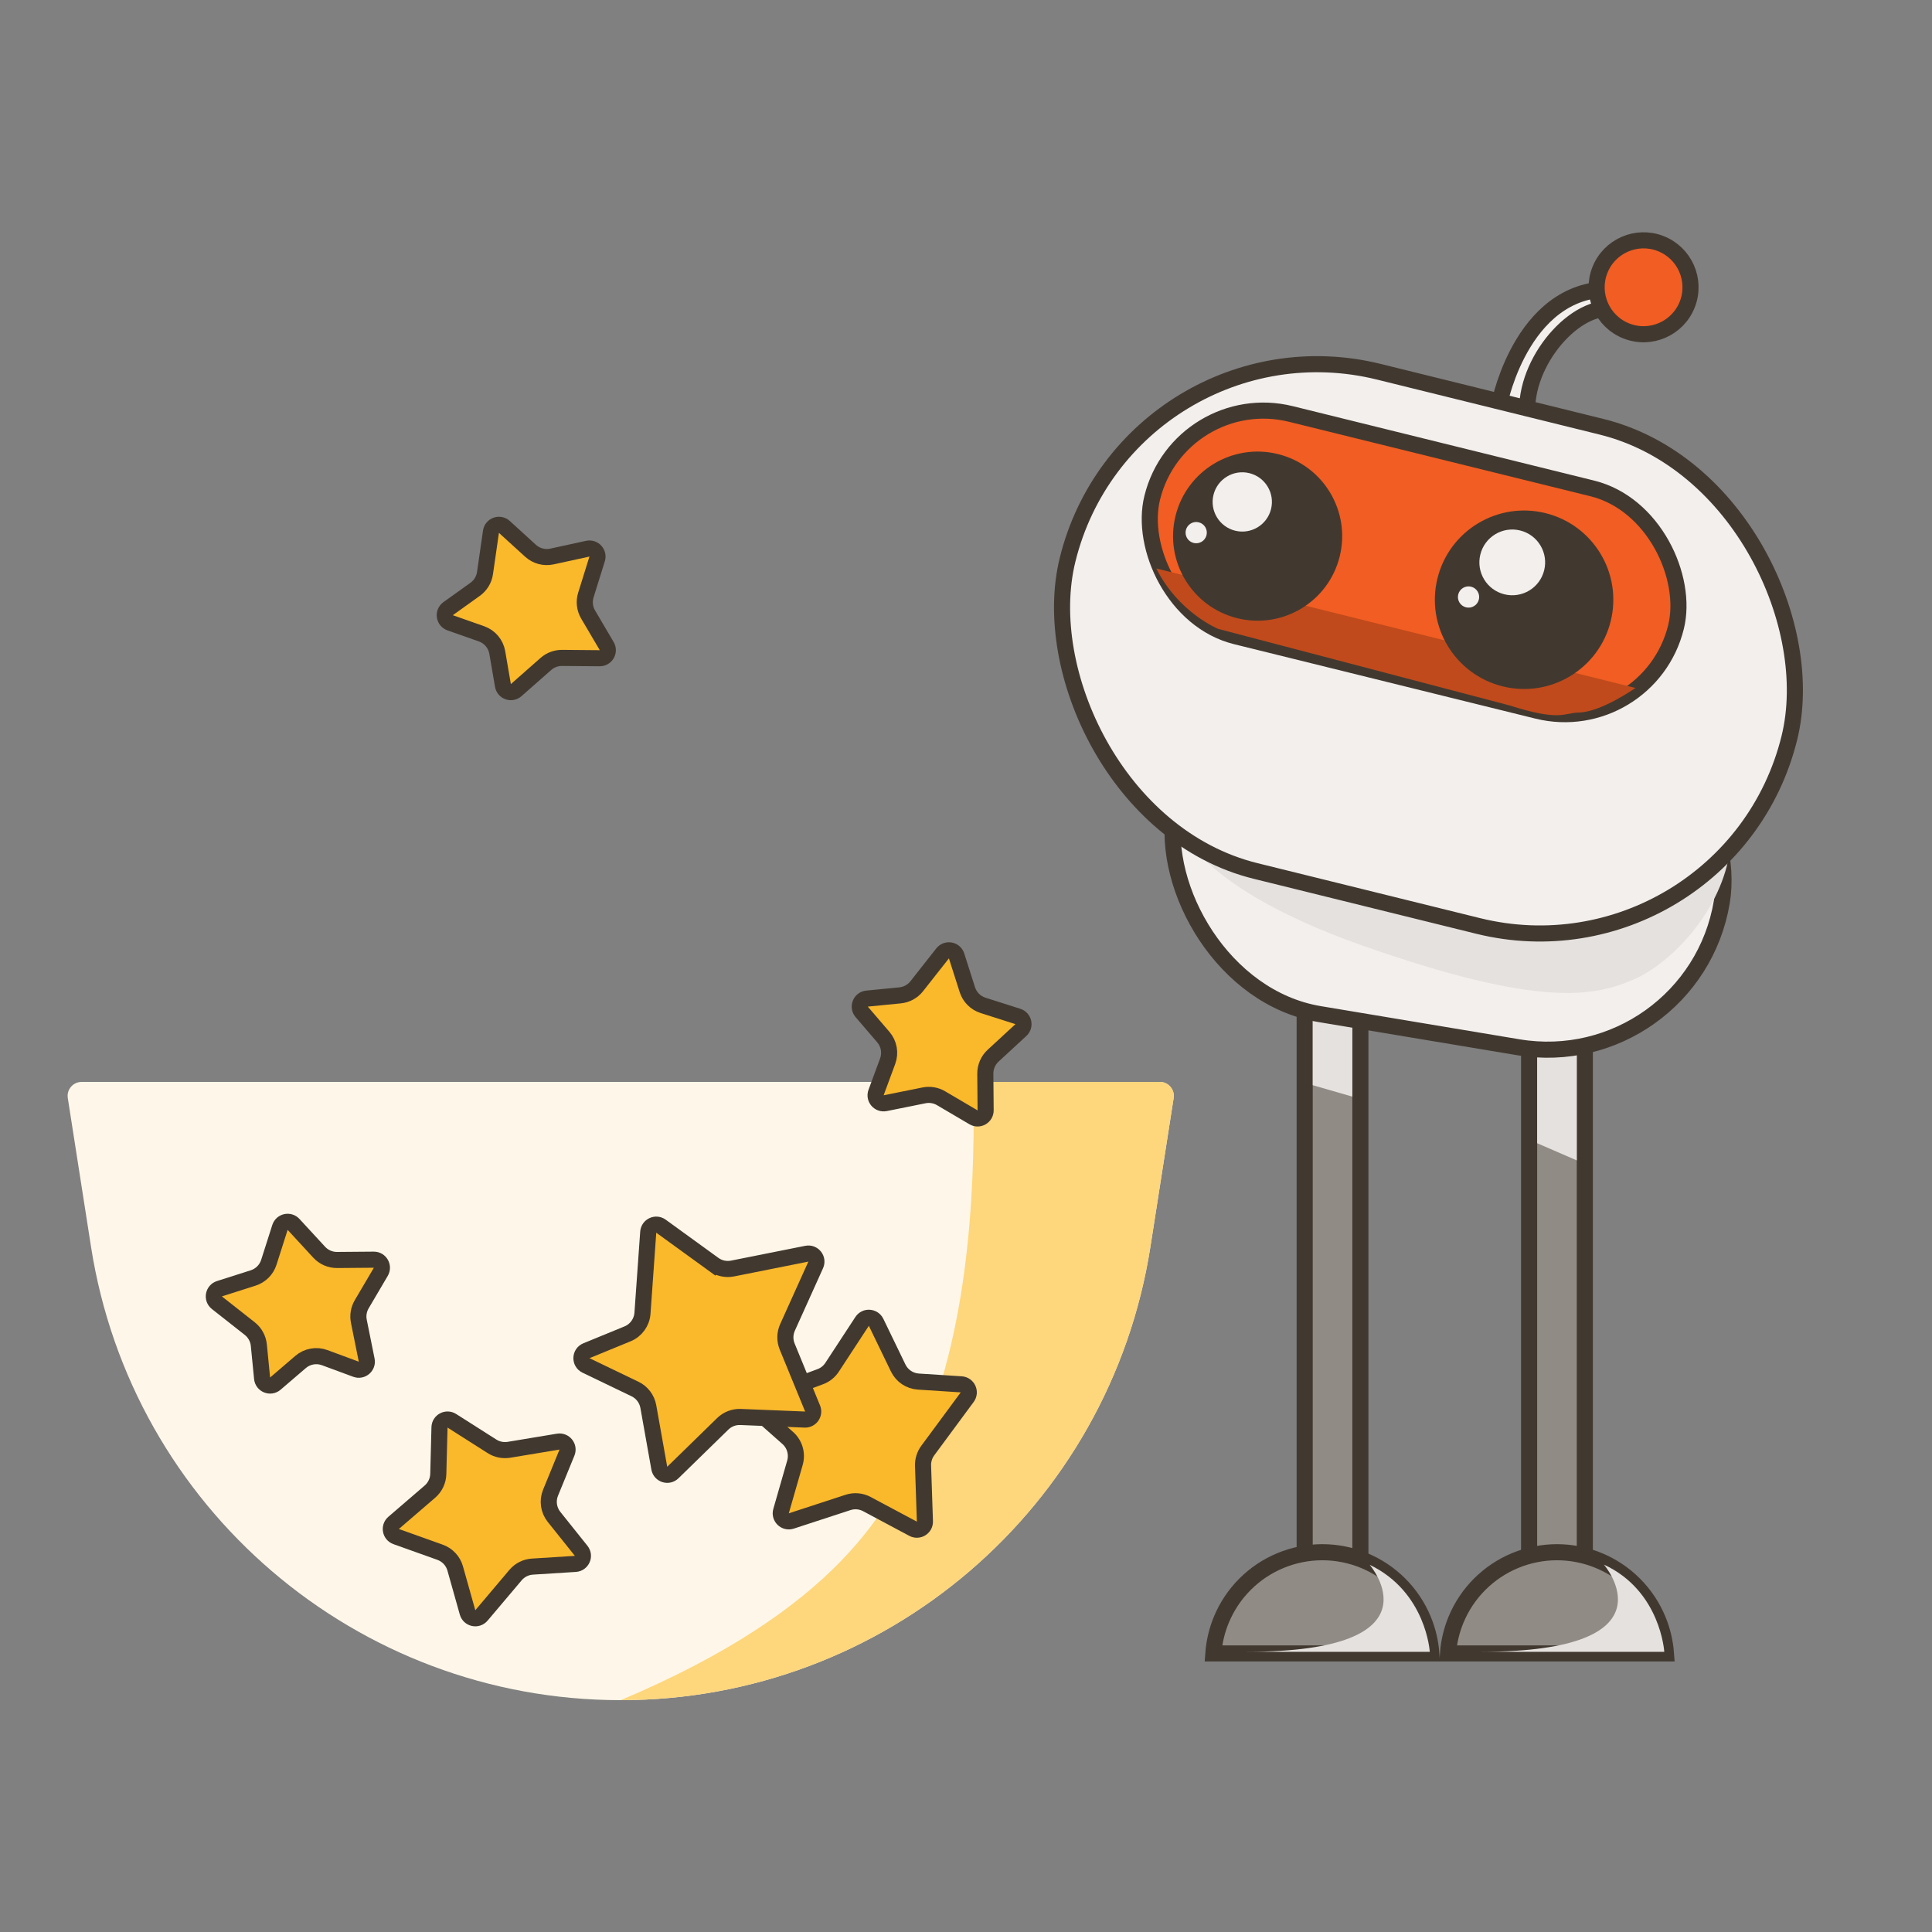 <svg width="120" height="120" viewBox="0 0 120 120" fill="none" xmlns="http://www.w3.org/2000/svg">
<rect x="0" y="0" width="120" height="120" fill="#808080" stroke="none"/>
<path d="M4.211 68.203C4.128 67.676 4.536 67.2 5.069 67.2H72.038C72.572 67.2 72.979 67.676 72.897 68.203L71.454 77.442C68.921 93.651 54.959 105.6 38.554 105.6C22.148 105.6 8.187 93.651 5.654 77.442L4.211 68.203Z" fill="#FEF7E9"/>
<path d="M71.454 77.442L72.897 68.203C72.979 67.676 72.572 67.2 72.038 67.2H60.454C60.554 72.4 60.454 81.9 57.154 89.4C55.24 93.749 52.054 99.9 38.554 105.6C54.959 105.6 68.921 93.651 71.454 77.442Z" fill="#FED67C"/>
<path d="M53.547 82.075C53.76 81.75 54.246 81.782 54.416 82.132L55.788 84.968C56.023 85.455 56.502 85.777 57.041 85.812L59.705 85.984C60.1 86.01 60.31 86.462 60.075 86.78L57.625 90.098C57.424 90.37 57.321 90.702 57.332 91.039L57.448 94.495C57.461 94.88 57.052 95.134 56.713 94.953L53.845 93.422C53.484 93.229 53.061 93.192 52.673 93.319L49.149 94.47C48.768 94.594 48.403 94.242 48.513 93.856L49.376 90.853C49.535 90.297 49.361 89.699 48.929 89.316L47.122 87.716C46.839 87.466 46.925 87.004 47.279 86.873L50.95 85.508C51.25 85.397 51.506 85.192 51.682 84.924L53.547 82.075Z" fill="#FAB82B" stroke="#413930"/>
<path d="M40.263 76.53C40.291 76.139 40.738 75.93 41.055 76.161L44.327 78.533L44.62 78.128L44.327 78.533C44.666 78.779 45.091 78.872 45.501 78.79L50.111 77.87C50.51 77.791 50.832 78.195 50.665 78.566L48.913 82.45C48.744 82.826 48.737 83.254 48.893 83.636L50.471 87.483C50.609 87.82 50.352 88.187 49.988 88.172L46 88.011C45.588 87.994 45.187 88.148 44.892 88.436L41.792 91.461C41.505 91.742 41.021 91.586 40.95 91.191L40.268 87.363C40.183 86.888 39.876 86.484 39.442 86.275L36.397 84.809C36.006 84.621 36.023 84.06 36.424 83.896L38.978 82.848C39.506 82.632 39.865 82.135 39.905 81.566L40.263 76.53Z" fill="#FAB82B" stroke="#413930"/>
<path d="M27.298 88.656C27.308 88.268 27.738 88.039 28.066 88.248L30.561 89.835C30.873 90.033 31.247 90.109 31.612 90.049L34.67 89.542C35.057 89.478 35.363 89.862 35.215 90.224L34.196 92.714C33.99 93.217 34.073 93.793 34.413 94.218L36.097 96.324C36.35 96.64 36.142 97.11 35.738 97.136L33.069 97.305C32.661 97.331 32.282 97.522 32.018 97.835L29.904 100.337C29.645 100.644 29.149 100.536 29.041 100.15L28.273 97.42C28.142 96.953 27.792 96.578 27.334 96.414L24.606 95.439C24.244 95.31 24.157 94.839 24.448 94.589L26.701 92.65C27.022 92.374 27.212 91.975 27.223 91.552L27.298 88.656Z" fill="#FAB82B" stroke="#413930"/>
<path d="M23.218 78.241C23.606 78.238 23.85 78.66 23.653 78.995L22.467 81.009C22.28 81.328 22.216 81.704 22.289 82.066L22.775 84.478C22.852 84.861 22.478 85.181 22.111 85.045L20.166 84.326C19.655 84.138 19.082 84.24 18.669 84.595L17.102 85.939C16.795 86.202 16.319 86.011 16.279 85.608L16.077 83.553C16.037 83.146 15.833 82.774 15.512 82.521L13.471 80.914C13.156 80.666 13.246 80.166 13.628 80.045L15.724 79.377C16.187 79.229 16.55 78.866 16.698 78.403L17.389 76.237C17.506 75.871 17.973 75.768 18.233 76.05L19.825 77.777C20.112 78.088 20.517 78.264 20.941 78.26L23.218 78.241Z" fill="#FAB82B" stroke="#413930"/>
<path d="M61.219 68.964C61.222 69.353 60.8 69.596 60.466 69.399L58.451 68.213C58.133 68.026 57.756 67.962 57.394 68.035L54.982 68.521C54.599 68.598 54.279 68.225 54.415 67.857L55.134 65.912C55.322 65.401 55.22 64.829 54.865 64.415L53.521 62.848C53.258 62.541 53.449 62.065 53.852 62.025L55.907 61.823C56.314 61.783 56.687 61.579 56.939 61.258L58.546 59.217C58.794 58.902 59.294 58.992 59.415 59.374L60.084 61.47C60.231 61.933 60.594 62.296 61.057 62.444L63.223 63.135C63.589 63.252 63.692 63.719 63.41 63.979L61.683 65.572C61.372 65.859 61.197 66.264 61.2 66.687L61.219 68.964Z" fill="#FAB82B" stroke="#413930"/>
<path d="M37.684 40.13C37.881 40.465 37.637 40.887 37.249 40.884L34.911 40.864C34.542 40.861 34.184 40.995 33.907 41.239L32.061 42.865C31.767 43.124 31.304 42.96 31.238 42.574L30.887 40.53C30.796 39.993 30.42 39.549 29.907 39.368L27.959 38.683C27.578 38.549 27.505 38.04 27.834 37.805L29.513 36.602C29.845 36.364 30.066 36.001 30.124 35.597L30.495 33.026C30.553 32.629 31.03 32.458 31.327 32.728L32.953 34.209C33.313 34.536 33.808 34.669 34.283 34.565L36.505 34.081C36.88 33.999 37.203 34.352 37.089 34.718L36.389 36.961C36.263 37.365 36.314 37.803 36.529 38.168L37.684 40.13Z" fill="#FAB82B" stroke="#413930"/>
<path d="M93.144 25.002C93.144 25.002 94.641 17.443 100.585 17.995L100.585 19.262C98.155 18.532 94.855 22.142 94.855 25.442L93.144 25.002Z" fill="#F2EFED" stroke="#413930"/>
<rect x="81.036" y="58.843" width="3.46" height="39.54" fill="#908B85" stroke="#413930"/>
<rect x="94.976" y="58.843" width="3.46" height="39.54" fill="#908B85" stroke="#413930"/>
<path d="M81.536 62.219H83.996V68.114L81.536 67.403V62.219Z" fill="#E5E1DE"/>
<path d="M95.476 63.237H97.936V72.074L95.476 71.008V63.237Z" fill="#E5E1DE"/>
<rect x="74.745" y="39.518" width="34.477" height="21.961" rx="10.98" transform="rotate(9.474 74.745 39.518)" fill="#F2EFED" stroke="#413930"/>
<path d="M72.955 50.642C72.955 50.642 73.555 54.843 84.655 58.742C95.755 62.642 99.055 61.871 101.455 60.843C103.855 59.814 106.998 56.466 107.455 52.743C107.455 52.743 79.84 52.783 72.955 50.642Z" fill="#E5E1DE"/>
<rect x="70.139" y="19.261" width="46.177" height="31.939" rx="15.969" transform="rotate(13.874 70.139 19.261)" fill="#F2EFED" stroke="#413930"/>
<rect x="73.273" y="24.007" width="33.51" height="14.228" rx="7.114" transform="rotate(13.874 73.273 24.007)" fill="#F15D22" stroke="#413930"/>
<path d="M71.821 35.309L101.579 42.73C101.579 42.73 99.458 44.233 98.044 44.259C97.131 44.276 96.919 44.826 93.747 43.811L75.659 39.06C75.659 39.06 73.186 38.047 71.821 35.309Z" fill="#C04A1B"/>
<circle cx="78.113" cy="33.301" r="4.752" transform="rotate(13.874 78.113 33.301)" fill="#413930" stroke="#413930"/>
<circle cx="77.16" cy="31.176" r="1.841" transform="rotate(13.874 77.16 31.176)" fill="#F2EFED"/>
<circle cx="74.298" cy="33.083" r="0.66" transform="rotate(13.874 74.298 33.083)" fill="#F2EFED"/>
<path d="M99.559 38.461C98.891 41.164 96.159 42.814 93.455 42.147C90.752 41.479 89.102 38.746 89.769 36.043C90.437 33.339 93.17 31.689 95.873 32.357C98.576 33.025 100.227 35.757 99.559 38.461Z" fill="#413930" stroke="#413930"/>
<circle cx="102.085" cy="17.844" r="2.916" transform="rotate(21.248 102.085 17.844)" fill="#F15D22" stroke="#413930"/>
<path d="M88.403 100.601C88.68 101.27 88.848 101.978 88.901 102.698L75.363 102.698C75.416 101.978 75.584 101.27 75.861 100.601C76.203 99.777 76.702 99.029 77.333 98.399C77.963 97.769 78.711 97.269 79.535 96.928C80.358 96.587 81.241 96.411 82.132 96.411C83.023 96.411 83.906 96.587 84.729 96.928C85.553 97.269 86.301 97.769 86.931 98.399C87.562 99.029 88.062 99.777 88.403 100.601Z" fill="#908B85" stroke="#413930"/>
<path d="M102.977 100.601C103.255 101.27 103.422 101.978 103.476 102.698L89.938 102.698C89.991 101.978 90.159 101.27 90.436 100.601C90.777 99.777 91.277 99.029 91.907 98.399C92.538 97.769 93.286 97.269 94.109 96.928C94.933 96.587 95.815 96.411 96.707 96.411C97.598 96.411 98.481 96.587 99.304 96.928C100.128 97.269 100.876 97.769 101.506 98.399C102.136 99.029 102.636 99.777 102.977 100.601Z" fill="#908B85" stroke="#413930"/>
<circle cx="93.929" cy="34.931" r="2.042" transform="rotate(13.874 93.929 34.931)" fill="#F2EFED"/>
<circle cx="91.214" cy="37.081" r="0.66" transform="rotate(13.874 91.214 37.081)" fill="#F2EFED"/>
<path d="M77.416 102.597H88.806C88.806 102.597 88.587 98.883 85.074 97.193C85.074 97.193 89.73 102.597 77.416 102.597Z" fill="#E5E1DE"/>
<path d="M91.982 102.597H103.371C103.371 102.597 103.148 98.811 99.624 97.182C99.624 97.182 104.295 102.597 91.982 102.597Z" fill="#E5E1DE"/>
</svg>
